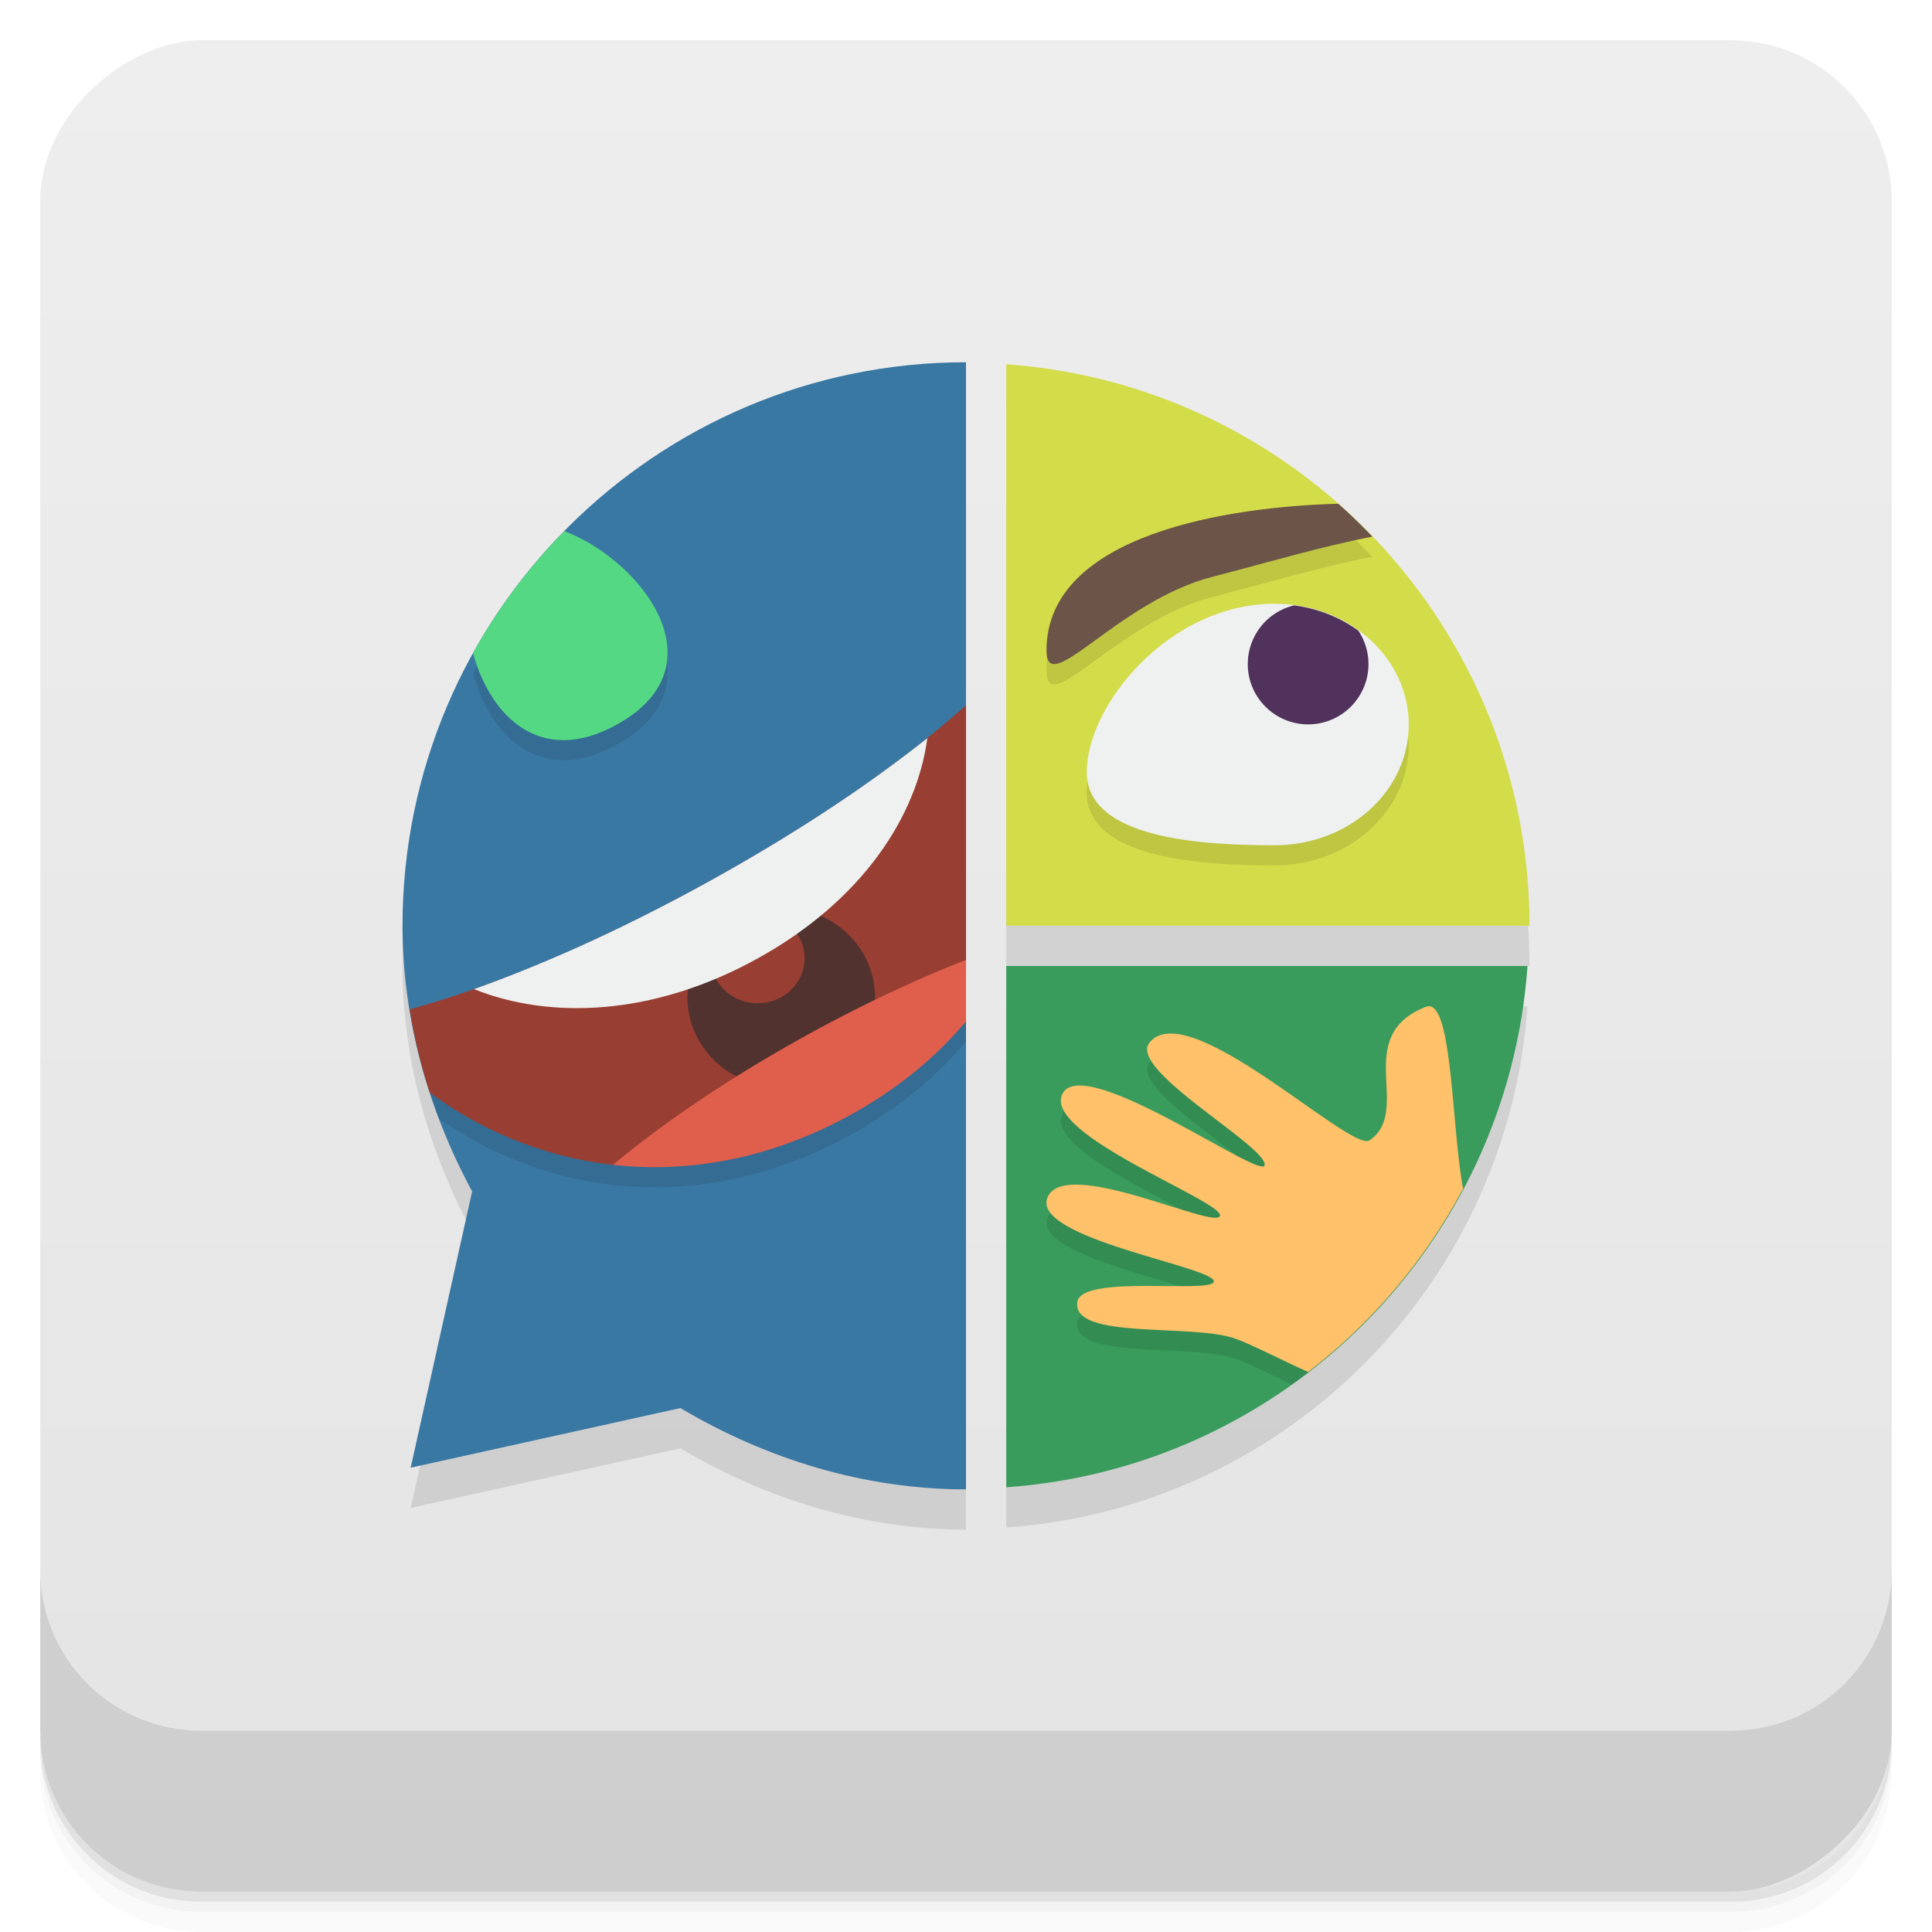 <svg version="1.1" viewBox="0 0 48 48" xmlns="http://www.w3.org/2000/svg">
 <defs>
  <linearGradient id="linearGradient4501" x1="-47" x2="-1" y1="2.8779e-15" y2="6.1232e-17" gradientUnits="userSpaceOnUse">
   <stop style="stop-color:#e4e4e4" offset="0"/>
   <stop style="stop-color:#eee" offset="1"/>
  </linearGradient>
 </defs>
 <g transform="translate(0 3.949e-5)">
  <path d="m1 43v0.25c0 2.216 1.784 4 4 4h38c2.216 0 4-1.784 4-4v-0.25c0 2.216-1.784 4-4 4h-38c-2.216 0-4-1.784-4-4zm0 0.5v0.5c0 2.216 1.784 4 4 4h38c2.216 0 4-1.784 4-4v-0.5c0 2.216-1.784 4-4 4h-38c-2.216 0-4-1.784-4-4z" style="opacity:.02"/>
  <path d="m1 43.25v0.25c0 2.216 1.784 4 4 4h38c2.216 0 4-1.784 4-4v-0.25c0 2.216-1.784 4-4 4h-38c-2.216 0-4-1.784-4-4z" style="opacity:.05"/>
  <path d="m1 43v0.25c0 2.216 1.784 4 4 4h38c2.216 0 4-1.784 4-4v-0.25c0 2.216-1.784 4-4 4h-38c-2.216 0-4-1.784-4-4z" style="opacity:.1"/>
 </g>
 <rect transform="rotate(-90)" x="-47" y="1" width="46" height="46" rx="4" style="fill:url(#linearGradient4501)"/>
 <g transform="translate(0 3.949e-5)">
  <g transform="translate(0 -1004.4)">
   <path d="m1 1043.4v4c0 2.216 1.784 4 4 4h38c2.216 0 4-1.784 4-4v-4c0 2.216-1.784 4-4 4h-38c-2.216 0-4-1.784-4-4z" style="opacity:.1"/>
  </g>
 </g>
 <path d="m24 10c-7.72 0-14 6.28-14 14 1e-3 2.313 0.634 4.569 1.73 6.6l-1.527 6.865 6.701-1.482c2.152 1.277 4.587 2.02 7.096 2.02v-28zm1 0.051v13.949h13c-2e-3 -7.381-5.748-13.433-13-13.949zm0 14.949v12.951c6.923-0.487 12.46-6.03 12.951-12.951z" style="opacity:.1"/>
 <path d="m25 24v12.951c6.923-0.487 12.46-6.03 12.951-12.951" style="fill:#399c5c"/>
 <path d="m25 9.05v13.949h13c-2e-3 -7.381-5.748-13.433-13-13.949z" style="fill:#d3dc49"/>
 <path d="m24 9c-7.72 0-14 6.28-14 14 1e-3 2.313 0.634 4.569 1.73 6.6l-1.527 6.865 6.701-1.482c2.152 1.277 4.587 2.02 7.096 2.02" style="fill:#3a78a4"/>
 <path d="m14.02 13.695c-0.885 0.9-1.65 1.917-2.268 3.029 0.417 1.538 1.655 2.84 3.574 1.777 2.637-1.46 0.606-4.083-1.307-4.807zm9.98 4.328c-0.516 0.459-1.235 1.046-2.158 1.715-0.172 0.124-0.364 0.255-0.551 0.385-0.301 0.209-0.628 0.429-0.973 0.652-0.224 0.145-0.449 0.291-0.691 0.441-0.536 0.332-1.117 0.675-1.752 1.031-0.076 0.042-0.138 0.082-0.215 0.125-0.057 0.032-0.107 0.055-0.164 0.086-0.724 0.397-1.394 0.74-2.029 1.049-0.227 0.11-0.448 0.214-0.664 0.314-0.482 0.224-0.938 0.423-1.361 0.6-0.154 0.064-0.324 0.143-0.471 0.201-1.148 0.458-2.055 0.746-2.713 0.93 0.152 0.764 0.375 1.513 0.652 2.242 1.137 0.799 2.615 1.454 4.32 1.647 1.8 0.199 3.83-0.1 5.93-1.258 1.196-0.664 2.125-1.454 2.84-2.309v-7.852z" style="opacity:.1"/>
 <path d="m33.25 13.016c-2.652 0.067-7.25 0.737-7.25 3.647 0 1.221 1.764-1.22 4.117-1.83 1.444-0.375 2.749-0.763 3.978-1-0.272-0.283-0.551-0.557-0.846-0.816zm-1.578 2.484c-2.632 0-4.672 2.523-4.672 4.18s2.834 1.82 4.672 1.82 3.328-1.343 3.328-3-1.49-3-3.328-3z" style="opacity:.1"/>
 <path d="m35 18c0 1.657-1.49 3-3.328 3s-4.672-0.163-4.672-1.82 2.04-4.18 4.672-4.18c1.838 0 3.328 1.343 3.328 3" style="fill:#eff1f1"/>
 <path d="m32.15 15.04c-0.674 0.162-1.15 0.764-1.15 1.457 0 0.828 0.672 1.5 1.5 1.5s1.5-0.672 1.5-1.5c0-0.294-0.088-0.581-0.25-0.826-0.452-0.329-0.997-0.552-1.6-0.631z" style="fill:#50325d"/>
 <path d="m33.25 12.516c-2.652 0.067-7.25 0.737-7.25 3.646 0 1.221 1.764-1.22 4.117-1.83 1.444-0.375 2.75-0.763 3.979-1-0.272-0.283-0.551-0.557-0.846-0.816z" style="fill:#6c5548"/>
 <path d="m24 17.523c-1.113 0.991-3.059 2.535-6.34 4.352-3.581 1.983-6.11 2.826-7.482 3.203 0.114 0.7 0.278 1.39 0.498 2.064 1.162 0.872 2.737 1.594 4.555 1.799l8.77-4.855v-6.563z" style="fill:#993e32"/>
 <path d="m18.16 22.894a2.331 2.236 0 0 0-0.771 3 2.331 2.236 0 0 0 3.185 0.819 2.331 2.236 0 0 0 0.853-3.055 2.331 2.236 0 0 0-3.081-0.869 1.166 1.118 0 0 1 1.488 0.459 1.166 1.118 0 0 1-0.427 1.527 1.166 1.118 0 0 1-1.592-0.409 1.166 1.118 0 0 1 0.344-1.477z" style="fill:#52322e"/>
 <path d="m11.776 24.575c1.893 0.758 4.457 0.671 7.05-0.764 2.592-1.435 3.952-3.522 4.214-5.473-1.203 0.956-2.94 2.185-5.38 3.536s-4.418 2.179-5.883 2.701z" style="fill:#eff1f1"/>
 <path d="m24 23.848a2.259 9.233 61.16 0 0-4.01 1.9 2.259 9.233 61.16 0 0-4.76 3.193c1.8 0.199 3.83-0.099 5.93-1.257 1.196-0.664 2.125-1.454 2.84-2.309z" style="fill:#e05e4c"/>
 <path d="m14.02 13.195c-0.885 0.9-1.65 1.918-2.268 3.03 0.417 1.538 1.655 2.84 3.574 1.777 2.637-1.46 0.606-4.083-1.307-4.807z" style="fill:#54d883"/>
 <path d="m35.561 25.51c-0.042-0.015-0.086-0.015-0.135 0.004-1.859 0.73-0.319 2.587-1.404 3.32-0.486 0.289-4.531-3.638-5.469-2.422-0.522 0.677 2.913 2.556 2.867 3.033-0.039 0.408-4.481-2.789-5.019-1.777-0.537 1.012 4.03 2.687 3.91 3.041-0.117 0.354-3.845-1.49-4.283-0.463s4.228 1.739 4.129 2.1c-0.081 0.295-3.279-0.187-3.389 0.496-0.155 0.961 2.869 0.528 3.936 0.92 0.349 0.128 0.859 0.382 1.395 0.635 1.74-1.24 3.179-2.87 4.201-4.76-0.214-1.494-0.249-3.935-0.738-4.127z" style="opacity:.1"/>
 <path d="m35.563 25.01c-0.042-0.016-0.088-0.015-0.137 4e-3 -1.859 0.73-0.319 2.587-1.404 3.32-0.486 0.289-4.531-3.638-5.469-2.422-0.522 0.677 2.913 2.556 2.867 3.033-0.039 0.408-4.481-2.789-5.02-1.777-0.537 1.012 4.03 2.687 3.91 3.041-0.117 0.354-3.845-1.49-4.283-0.463s4.228 1.739 4.129 2.1c-0.081 0.295-3.279-0.187-3.389 0.496-0.155 0.961 2.87 0.528 3.936 0.92 0.438 0.161 1.109 0.516 1.797 0.824 1.588-1.221 2.904-2.772 3.85-4.555-0.271-1.414-0.259-4.313-0.789-4.521z" style="fill:#ffc169"/>
</svg>

